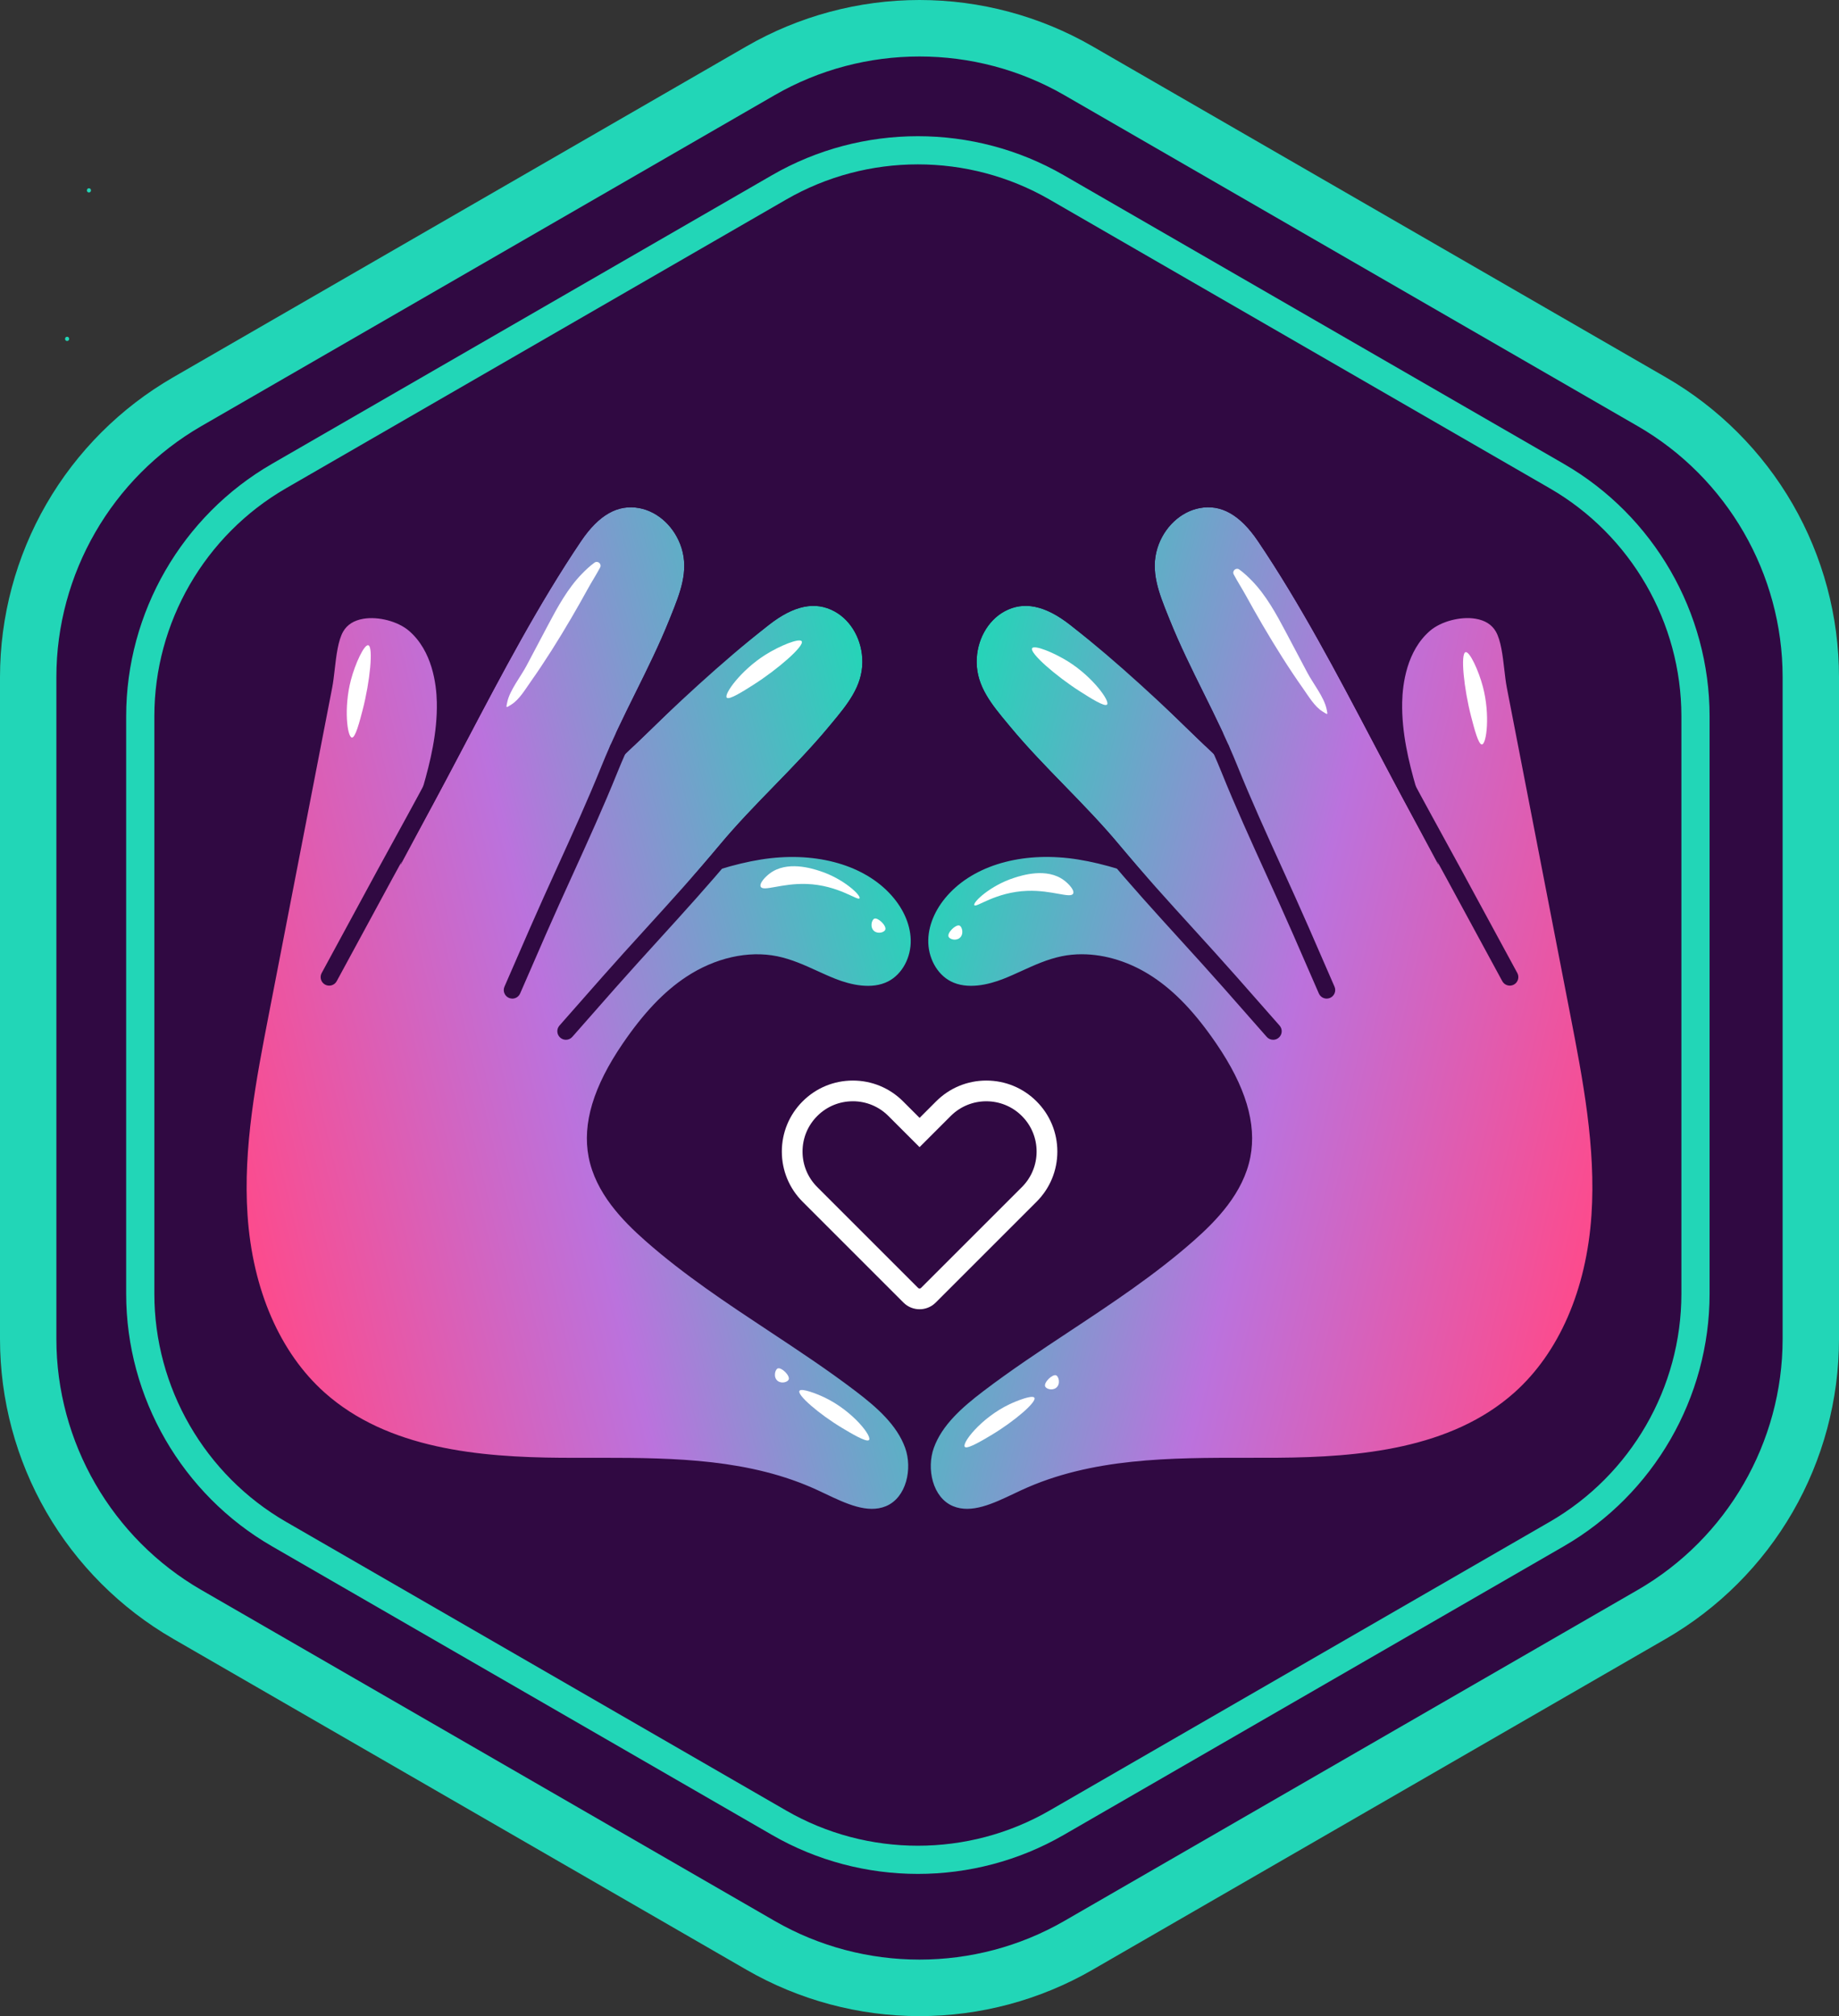 <?xml version="1.0" encoding="UTF-8"?>
<svg id="Layer_1" xmlns="http://www.w3.org/2000/svg" xmlns:xlink="http://www.w3.org/1999/xlink" viewBox="0 0 1305 1430.89">
  <rect x="0" y="0" width="1305" height="1430.89" fill="#333333" stroke="none"/>
  <defs>
    <style>
      .cls-1 {
        fill: url(#linear-gradient-2);
      }

      .cls-2 {
        fill: url(#linear-gradient);
      }

      .cls-3 {
        fill: #300942;
      }

      .cls-4 {
        fill: #fff;
      }

      .cls-5 {
        fill: #22d6b7;
      }
    </style>
    <linearGradient id="linear-gradient" x1="2753.28" y1="173.02" x2="3285.67" y2="173.02" gradientTransform="translate(-2565.43 1278.61) rotate(-13.45)" gradientUnits="userSpaceOnUse">
      <stop offset="0" stop-color="#fe4a8b"/>
      <stop offset=".47" stop-color="#bb72dd"/>
      <stop offset="1" stop-color="#22d6b7"/>
    </linearGradient>
    <linearGradient id="linear-gradient-2" x1="10226.28" y1="1960.41" x2="10758.67" y2="1960.41" gradientTransform="translate(11554.21 1278.61) rotate(-166.55) scale(1 -1)" xlink:href="#linear-gradient"/>
  </defs>
  <g>
    <g>
      <path class="cls-3" d="M20,480.54v469.81c0,80.61,43,155.09,112.81,195.4l406.87,234.91c69.81,40.3,155.82,40.3,225.63,0l406.87-234.91c69.81-40.3,112.81-114.79,112.81-195.4v-469.81c0-80.61-43-155.09-112.81-195.4L765.31,50.23c-69.81-40.3-155.82-40.3-225.63,0l-406.87,234.91c-69.81,40.3-112.81,114.79-112.81,195.4Z"/>
      <path class="cls-5" d="M652.5,1430.89c-43.06,0-85.53-11.38-122.81-32.91l-406.87-234.91c-37.29-21.53-68.38-52.62-89.91-89.91C11.38,1035.88,0,993.41,0,950.35v-469.81c0-43.06,11.38-85.53,32.91-122.81,21.53-37.29,52.62-68.38,89.91-89.91L529.69,32.91C566.97,11.38,609.44,0,652.5,0s85.52,11.38,122.81,32.91l406.87,234.91c37.29,21.53,68.38,52.62,89.91,89.91,21.53,37.29,32.91,79.76,32.91,122.81v469.81c0,43.06-11.38,85.53-32.91,122.81-21.53,37.29-52.62,68.38-89.91,89.91l-406.87,234.91c-37.29,21.53-79.76,32.91-122.81,32.91ZM652.5,40.09c-35.55,0-71.1,9.15-102.81,27.46l-406.87,234.91c-63.42,36.61-102.81,104.85-102.81,178.07v469.81c0,73.23,39.39,141.46,102.81,178.07l406.87,234.91c63.42,36.61,142.21,36.61,205.62,0l406.87-234.91c63.42-36.61,102.81-104.85,102.81-178.07v-469.81c0-73.23-39.4-141.46-102.81-178.07l-406.87-234.91c-31.71-18.31-67.26-27.46-102.81-27.46Z"/>
    </g>
    <path class="cls-5" d="M651.34,1329.96c-35.77,0-71.52-9.21-103.42-27.62l-354.97-204.94c-63.79-36.83-103.42-105.47-103.42-179.14v-409.89c0-73.66,39.63-142.3,103.42-179.14l354.97-204.94c63.79-36.83,143.05-36.83,206.85,0l354.97,204.94c63.79,36.83,103.42,105.47,103.42,179.14v409.89c0,73.66-39.63,142.3-103.42,179.14l-354.97,204.94c-31.89,18.41-67.67,27.62-103.42,27.62ZM651.34,116.66c-32.3,0-64.61,8.32-93.42,24.95l-354.97,204.94c-57.62,33.27-93.42,95.27-93.42,161.81v409.89c0,66.54,35.8,128.54,93.42,161.81l354.97,204.94c57.62,33.27,129.22,33.27,186.85,0l354.97-204.94c57.62-33.27,93.42-95.27,93.42-161.81v-409.89c0-66.54-35.8-128.54-93.42-161.81l-354.97-204.94c-28.81-16.63-61.12-24.95-93.42-24.95Z"/>
  </g>
  <g>
    <g>
      <path class="cls-2" d="M592.8,519.67c12.36-14.91,25.09-29.21,25.22-49.69.11-16.76-8.35-33.44-22.87-41.39-19.02-10.42-37.73-2.12-53.39,10.19-33.31,26.18-64.79,55.63-95.72,85.63-1.56,1.51-4.07-.27-3.15-2.24,12.49-26.74,26.72-52.62,37.73-80.09,7.2-17.98,14.94-35.49,8.8-55.02-5.03-15.98-18.18-29.28-34.45-32.4-21.3-4.09-36.57,9.54-47.71,26.05-38.01,56.33-68.95,119.22-101.27,179.61,5.9-20.41,10.51-40.96,10.05-62.13-.44-20.34-6.42-41.8-21.84-55.08-13.65-11.76-44.95-16.83-55.89,1.98-6.2,10.68-6.22,29.75-8.57,41.87-2.99,15.42-5.98,30.85-8.97,46.27-11.97,61.7-23.93,123.4-35.9,185.1-9.24,47.65-18.53,95.96-15.28,144.39,3.25,48.43,20.52,97.83,56.74,130.15,45.37,40.47,111,47.35,171.8,47.78,60.8.43,124.29-3.11,179.47,22.43,17.08,7.9,36.07,18.7,53.44,11.46,17.61-7.33,23.44-31.02,17-48.98-6.43-17.96-21.63-31.18-36.8-42.75-48.64-37.12-103.33-66.22-149.22-106.7-17.3-15.26-33.98-33.42-38.36-56.07-5.17-26.73,7.9-53.55,23.26-76.03,11.9-17.42,25.7-33.97,43.28-45.62,17.59-11.65,39.43-18.01,60.1-13.79,14.24,2.91,27,10.52,40.53,15.81,13.54,5.29,29.33,8.1,42.24,1.45,12.51-6.44,19.62-21.03,19.24-35.09-.38-14.06-7.41-27.37-17.18-37.49-23.96-24.82-62.19-30.73-96.25-25.25-10.19,1.64-20.17,4.14-30.01,7.16,2.13-2.51,4.27-5.01,6.38-7.54,24.44-29.35,53.13-54.59,77.51-84Z"/>
      <path class="cls-3" d="M618.76,1083.02c-13.28,0-26.43-6.25-38.42-11.94-1.78-.84-3.54-1.68-5.28-2.48-47.34-21.91-102.04-21.88-154.91-21.83-7.24,0-14.72.01-22.05-.04-60.07-.43-127.92-6.62-175.79-49.32-34.13-30.44-55-78.13-58.76-134.27-3.32-49.53,6.18-98.55,15.38-145.95l44.87-231.37c.67-3.46,1.16-7.67,1.67-12.12,1.25-10.84,2.66-23.13,7.61-31.65,4.65-8.01,12.54-13.15,22.8-14.88,14.12-2.37,31.9,2.4,42.29,11.35,14.89,12.83,23.39,33.98,23.94,59.55.15,7.04-.24,13.97-1.01,20.73,25.07-47.64,51.01-96.83,81.13-141.47,15.44-22.89,33.57-32.52,53.88-28.61,17.84,3.43,33.18,17.77,39.09,36.54,6.51,20.68-.84,38.93-7.94,56.57l-1.01,2.52c-7.24,18.07-15.95,35.65-24.37,52.65-1.17,2.37-2.36,4.76-3.54,7.16,24.82-23.69,51.37-47.9,79.68-70.14,21.71-17.06,41.91-20.67,60.05-10.74,15.93,8.72,26.15,27.08,26.02,46.75-.14,21.69-12.72,36.81-24.88,51.43l-1.74,2.09c-12.42,14.99-26.1,29.05-39.32,42.65-10.72,11.02-21.74,22.36-32.04,34.15,4.04-.9,7.97-1.66,11.85-2.28,40.92-6.58,78.89,3.53,101.57,27.03,11.77,12.2,18.48,26.95,18.88,41.54.47,17.13-8.58,33.47-22.52,40.64-12.46,6.42-28.8,6.01-47.23-1.19-4.66-1.82-9.23-3.91-13.65-5.92-8.78-4.01-17.07-7.79-25.89-9.59-17.52-3.58-37.76,1.12-55.54,12.9-14.42,9.55-27.65,23.53-41.63,43.99-18.95,27.73-26.25,51.11-22.32,71.45,4.25,21.96,21.69,39.69,36.41,52.68,26.7,23.55,57.1,43.66,86.5,63.11,20.76,13.73,42.22,27.93,62.38,43.32,16.1,12.28,31.94,26.3,38.83,45.53,3.64,10.16,3.86,21.95.59,32.34-3.62,11.54-11.07,20.16-20.97,24.29-4.85,2.02-9.75,2.86-14.62,2.86ZM426.89,1034.63c52.09,0,105.56.88,153.26,22.96,1.78.82,3.57,1.67,5.38,2.53,14.79,7.02,30.09,14.29,43.18,8.84,14.58-6.07,18.88-26.66,13.63-41.33-5.82-16.26-20.15-28.83-34.77-39.98-19.84-15.14-41.13-29.22-61.72-42.84-29.75-19.68-60.51-40.02-87.83-64.13-16.17-14.26-35.36-33.91-40.3-59.47-4.58-23.69,3.34-50.06,24.21-80.6,14.89-21.79,29.17-36.81,44.94-47.26,20.45-13.54,44.02-18.89,64.67-14.67,10.18,2.08,19.49,6.33,28.5,10.44,4.27,1.95,8.68,3.96,13.02,5.66,10.53,4.11,25.54,7.74,37.26,1.71,9.88-5.09,16.29-16.96,15.95-29.53-.32-11.55-5.81-23.43-15.48-33.44-19.93-20.65-53.92-29.42-90.92-23.48-9.14,1.47-18.69,3.75-29.19,6.97l-19.85,6.09,14.75-17.34c1.69-1.98,3.37-3.96,5.04-5.96,12.29-14.76,25.78-28.64,38.83-42.05,13.06-13.43,26.56-27.32,38.68-41.93h0s1.75-2.1,1.75-2.1c11.3-13.58,21.97-26.41,22.08-43.75.1-15.28-7.64-29.42-19.72-36.03-13.67-7.48-28.95-4.33-46.73,9.64-34.25,26.92-66.02,56.86-95.24,85.22-2.83,2.74-7.04,3.06-10.25.77-3.21-2.28-4.28-6.37-2.62-9.93,4.4-9.42,9.08-18.87,13.61-28,8.32-16.79,16.92-34.15,23.98-51.78l1.02-2.54c6.6-16.39,12.83-31.86,7.62-48.4-4.59-14.57-16.28-25.67-29.81-28.27-15.3-2.94-28.89,4.74-41.54,23.49-30.04,44.53-56.05,93.95-81.19,141.74-6.46,12.27-13.14,24.97-19.76,37.34l-27.15,50.72,15.98-55.27c5.11-17.69,10.28-38.69,9.82-60.32-.27-12.79-3.2-36.37-19.73-50.62-7.76-6.69-21.67-10.37-32.35-8.58-6.69,1.12-11.51,4.16-14.33,9.01-3.68,6.33-4.94,17.28-6.05,26.94-.54,4.69-1.05,9.12-1.81,13.04l-44.87,231.37c-9.04,46.64-18.4,94.87-15.18,142.83,3.55,52.95,22.99,97.71,54.73,126.03,44.86,40.01,110,45.83,167.8,46.24,7.28.05,14.73.05,21.95.04,2.25,0,4.5,0,6.75,0Z"/>
    </g>
    <path class="cls-3" d="M363.55,708.73c-.81,0-1.62-.16-2.41-.5-3.07-1.33-4.49-4.9-3.15-7.98,5.43-12.53,11.27-25.94,18.37-42.2,6.17-14.13,12.67-28.42,18.95-42.24,10.74-23.61,21.84-48.03,31.62-72.3,7.18-17.81,15.77-35.15,24.08-51.92,8.32-16.78,16.92-34.14,23.98-51.76l1.02-2.54c6.6-16.39,12.83-31.86,7.62-48.4-4.59-14.57-16.29-25.67-29.81-28.27-15.3-2.94-28.89,4.74-41.54,23.49-30.04,44.52-56.04,93.94-81.18,141.73-10.17,19.33-20.69,39.33-31.28,58.61-18.15,33.04-26.33,48.16-37.65,69.08-6.18,11.43-13.21,24.41-23.24,42.85-1.6,2.94-5.28,4.03-8.23,2.43-2.94-1.6-4.03-5.28-2.43-8.23,10.02-18.42,17.04-31.4,23.22-42.83,11.33-20.94,19.52-36.06,37.69-69.14,10.54-19.19,21.03-39.13,31.18-58.42,25.3-48.08,51.45-97.79,81.86-142.86,15.44-22.89,33.57-32.52,53.88-28.61,17.84,3.43,33.18,17.77,39.09,36.54,6.51,20.68-.84,38.93-7.94,56.57l-1.01,2.52c-7.24,18.07-15.95,35.64-24.37,52.64-8.21,16.56-16.7,33.69-23.7,51.07-9.88,24.52-21.04,49.06-31.83,72.79-6.27,13.78-12.74,28.03-18.88,42.07-7.1,16.24-12.93,29.64-18.36,42.16-.99,2.29-3.22,3.66-5.57,3.66Z"/>
    <path class="cls-3" d="M401.56,737.95c-1.42,0-2.85-.5-4-1.51-2.52-2.21-2.77-6.04-.56-8.56,9.03-10.29,18.69-21.27,30.41-34.54,10.2-11.56,20.76-23.17,30.98-34.4,17.45-19.19,35.49-39.03,52.24-59.15,12.29-14.76,25.78-28.64,38.83-42.05,13.06-13.43,26.56-27.32,38.68-41.93l1.75-2.11c11.3-13.58,21.96-26.4,22.07-43.74.1-15.28-7.64-29.42-19.72-36.03-13.67-7.48-28.95-4.33-46.73,9.64-41.08,32.28-48.05,39.17-66.69,57.6-8.49,8.39-19.05,18.83-36.1,34.95-2.43,2.3-6.27,2.19-8.57-.24-2.3-2.43-2.19-6.27.24-8.57,16.95-16.03,27.46-26.42,35.9-34.77,18.99-18.77,26.09-25.8,67.72-58.51,21.71-17.06,41.91-20.67,60.05-10.74,15.93,8.72,26.15,27.08,26.02,46.75-.14,21.68-12.71,36.8-24.88,51.42l-1.74,2.09c-12.42,14.99-26.1,29.05-39.32,42.65-12.89,13.25-26.21,26.96-38.2,41.36-16.92,20.32-35.05,40.26-52.58,59.54-10.18,11.2-20.71,22.78-30.86,34.27-11.71,13.27-21.37,24.24-30.38,34.52-1.2,1.37-2.88,2.07-4.56,2.07Z"/>
  </g>
  <g>
    <g>
      <path class="cls-1" d="M712.2,519.67c-12.36-14.91-25.09-29.21-25.22-49.69-.11-16.76,8.35-33.44,22.87-41.39,19.02-10.42,37.73-2.12,53.39,10.19,33.31,26.18,64.79,55.63,95.72,85.63,1.56,1.51,4.07-.27,3.15-2.24-12.49-26.74-26.72-52.62-37.73-80.09-7.2-17.98-14.94-35.49-8.8-55.02,5.03-15.98,18.18-29.28,34.45-32.4,21.3-4.09,36.57,9.54,47.71,26.05,38.01,56.33,68.95,119.22,101.27,179.61-5.9-20.41-10.51-40.96-10.05-62.13.44-20.34,6.42-41.8,21.84-55.08,13.65-11.76,44.95-16.83,55.89,1.98,6.2,10.68,6.22,29.75,8.57,41.87,2.99,15.42,5.98,30.85,8.97,46.27,11.97,61.7,23.93,123.4,35.9,185.1,9.24,47.65,18.53,95.96,15.28,144.39-3.25,48.43-20.52,97.83-56.74,130.15-45.37,40.47-111,47.35-171.8,47.78-60.8.43-124.29-3.11-179.47,22.43-17.08,7.9-36.07,18.7-53.44,11.46-17.61-7.33-23.44-31.02-17-48.98,6.43-17.96,21.63-31.18,36.8-42.75,48.64-37.12,103.33-66.22,149.22-106.7,17.3-15.26,33.98-33.42,38.36-56.07,5.17-26.73-7.9-53.55-23.26-76.03-11.9-17.42-25.7-33.97-43.28-45.62-17.59-11.65-39.43-18.01-60.1-13.79-14.24,2.91-27,10.52-40.53,15.81-13.54,5.29-29.33,8.1-42.24,1.45-12.51-6.44-19.62-21.03-19.24-35.09.38-14.06,7.41-27.37,17.18-37.49,23.96-24.82,62.19-30.73,96.25-25.25,10.19,1.64,20.17,4.14,30.01,7.16-2.13-2.51-4.27-5.01-6.38-7.54-24.44-29.35-53.13-54.59-77.51-84Z"/>
      <path class="cls-3" d="M686.24,1083.02c-4.88,0-9.76-.84-14.62-2.86-9.9-4.12-17.35-12.75-20.97-24.29-3.26-10.39-3.05-22.18.59-32.34,6.89-19.23,22.73-33.25,38.83-45.53,20.17-15.39,41.63-29.59,62.38-43.32,29.4-19.45,59.8-39.56,86.5-63.11,14.72-12.99,32.17-30.72,36.41-52.68,3.93-20.35-3.36-43.72-22.32-71.45-13.98-20.46-27.21-34.43-41.63-43.99-17.78-11.78-38.02-16.48-55.54-12.9-8.82,1.8-17.11,5.59-25.89,9.59-4.42,2.02-8.99,4.1-13.65,5.92-18.43,7.2-34.76,7.61-47.23,1.19-13.94-7.18-22.99-23.51-22.52-40.64.4-14.59,7.1-29.34,18.88-41.54,22.69-23.5,60.66-33.61,101.57-27.03,3.88.62,7.81,1.38,11.85,2.28-10.3-11.79-21.33-23.12-32.04-34.15-13.22-13.6-26.89-27.66-39.32-42.65l-1.74-2.09c-12.16-14.62-24.74-29.74-24.88-51.43-.12-19.68,10.09-38.03,26.02-46.75,18.14-9.93,38.34-6.32,60.05,10.74,28.3,22.24,54.86,46.45,79.68,70.14-1.19-2.4-2.37-4.79-3.55-7.16-8.42-17-17.13-34.57-24.37-52.65l-1.02-2.53c-7.1-17.64-14.44-35.89-7.94-56.57,5.91-18.77,21.25-33.11,39.09-36.54,20.3-3.9,38.44,5.73,53.88,28.61,30.12,44.64,56.07,93.83,81.13,141.47-.77-6.76-1.16-13.7-1.01-20.73.55-25.57,9.05-46.71,23.94-59.55,10.39-8.95,28.17-13.72,42.28-11.35,10.27,1.73,18.15,6.87,22.81,14.88,4.95,8.52,6.36,20.8,7.61,31.64.51,4.45,1,8.66,1.67,12.12l44.87,231.37c9.19,47.4,18.7,96.42,15.38,145.95-3.76,56.14-24.63,103.83-58.76,134.27-47.87,42.7-115.73,48.89-175.79,49.32-7.32.05-14.81.05-22.05.04-52.92-.04-107.58-.08-154.91,21.83-1.74.81-3.5,1.64-5.28,2.48-11.99,5.69-25.15,11.94-38.42,11.94ZM767.72,677.26c16.8,0,34.54,5.57,50.41,16.08,15.77,10.45,30.05,25.47,44.94,47.26,20.87,30.54,28.79,56.91,24.21,80.6-4.94,25.56-24.13,45.21-40.3,59.47-27.33,24.11-58.09,44.46-87.83,64.13-20.59,13.62-41.87,27.7-61.72,42.84-14.61,11.15-28.94,23.71-34.77,39.98-5.26,14.68-.95,35.26,13.63,41.33,13.09,5.45,28.39-1.81,43.18-8.84,1.81-.86,3.61-1.71,5.38-2.53,49.77-23.03,105.83-22.99,160.02-22.95,7.22,0,14.67.01,21.95-.04,57.8-.41,122.94-6.23,167.8-46.24,31.74-28.32,51.18-73.07,54.73-126.03,3.21-47.96-6.14-96.19-15.18-142.83l-44.87-231.37c-.76-3.92-1.27-8.35-1.81-13.04-1.11-9.66-2.38-20.61-6.05-26.94-2.82-4.85-7.64-7.89-14.33-9.01-10.69-1.8-24.59,1.89-32.35,8.58-16.53,14.24-19.46,37.83-19.73,50.62-.46,21.63,4.7,42.63,9.81,60.32l15.98,55.27-27.15-50.72c-6.62-12.37-13.3-25.06-19.75-37.33-25.15-47.8-51.15-97.22-81.2-141.75-12.65-18.74-26.23-26.43-41.54-23.49-13.52,2.6-25.22,13.69-29.81,28.27-5.2,16.54,1.02,32.01,7.62,48.4l1.03,2.55c7.06,17.63,15.66,34.99,23.98,51.77,4.53,9.13,9.21,18.58,13.61,28,1.67,3.56.59,7.65-2.62,9.93-3.21,2.28-7.42,1.97-10.25-.77-29.23-28.36-61-58.31-95.24-85.22-17.78-13.97-33.07-17.12-46.73-9.64-12.07,6.61-19.81,20.76-19.72,36.03.11,17.34,10.78,30.17,22.07,43.74l1.75,2.11h0c12.12,14.62,25.62,28.5,38.68,41.93,13.05,13.42,26.54,27.29,38.83,42.05,1.65,1.99,3.33,3.95,5.01,5.92l14.78,17.38-19.85-6.09c-10.51-3.22-20.06-5.5-29.19-6.97-36.99-5.95-70.99,2.83-90.92,23.48-9.67,10.01-15.16,21.89-15.48,33.44-.34,12.57,6.07,24.44,15.95,29.53,11.72,6.04,26.73,2.4,37.26-1.71,4.35-1.7,8.76-3.71,13.03-5.66,9.01-4.11,18.32-8.36,28.5-10.44,4.63-.95,9.41-1.41,14.26-1.41Z"/>
    </g>
    <path class="cls-3" d="M941.45,708.73c-2.34,0-4.58-1.37-5.57-3.66-5.46-12.59-11.29-25.99-18.36-42.16-6.14-14.04-12.61-28.29-18.88-42.07-10.79-23.73-21.95-48.27-31.83-72.79-7-17.38-15.49-34.51-23.7-51.07-8.42-16.99-17.13-34.57-24.37-52.64l-1.01-2.52c-7.1-17.64-14.45-35.89-7.94-56.57,5.91-18.77,21.25-33.11,39.09-36.54,20.3-3.9,38.44,5.72,53.88,28.61,30.41,45.07,56.57,94.79,81.87,142.87,10.15,19.29,20.64,39.23,31.18,58.41,18.18,33.1,26.37,48.24,37.71,69.19,6.18,11.41,13.2,24.38,23.2,42.78,1.6,2.94.51,6.63-2.43,8.23-2.95,1.6-6.63.51-8.23-2.43-10.01-18.41-17.03-31.39-23.21-42.8-11.33-20.93-19.51-36.05-37.67-69.12-10.59-19.28-21.11-39.27-31.28-58.61-25.14-47.79-51.14-97.21-81.19-141.73-12.65-18.74-26.24-26.43-41.54-23.49-13.52,2.6-25.22,13.69-29.81,28.27-5.21,16.54,1.02,32.02,7.62,48.4l1.02,2.54c7.06,17.63,15.66,34.98,23.98,51.76,8.31,16.77,16.91,34.11,24.08,51.92,9.78,24.28,20.89,48.69,31.62,72.31,6.28,13.82,12.78,28.11,18.95,42.23,7.07,16.19,12.91,29.59,18.37,42.2,1.33,3.07-.08,6.65-3.15,7.98-.79.34-1.6.5-2.41.5Z"/>
    <path class="cls-3" d="M903.44,737.95c-1.69,0-3.36-.7-4.56-2.07-8.94-10.2-18.6-21.16-30.38-34.52-10.14-11.49-20.67-23.07-30.85-34.26-17.54-19.29-35.68-39.23-52.59-59.55-11.99-14.4-25.32-28.11-38.2-41.36-13.22-13.6-26.89-27.66-39.32-42.64l-1.74-2.09c-12.16-14.62-24.74-29.74-24.88-51.42-.12-19.68,10.09-38.03,26.02-46.75,18.14-9.93,38.34-6.32,60.05,10.74,41.62,32.71,48.73,39.73,67.72,58.51,8.44,8.35,18.95,18.74,35.91,34.77,2.43,2.3,2.54,6.14.24,8.57-2.3,2.43-6.14,2.54-8.57.24-17.05-16.12-27.61-26.56-36.1-34.96-18.63-18.42-25.6-25.31-66.68-57.59-17.78-13.97-33.07-17.12-46.73-9.64-12.07,6.61-19.81,20.76-19.72,36.03.11,17.34,10.78,30.17,22.07,43.74l1.75,2.11c12.12,14.62,25.62,28.5,38.68,41.93,13.05,13.42,26.54,27.3,38.83,42.06,16.75,20.12,34.79,39.96,52.25,59.15,10.21,11.23,20.77,22.84,30.97,34.4,11.79,13.36,21.46,24.34,30.41,34.54,2.21,2.52,1.96,6.35-.56,8.56-1.15,1.01-2.58,1.51-4,1.51Z"/>
  </g>
  <path class="cls-4" d="M249.01,482.63c-5.18,19.76-2.58,40.52.7,40.85,2.47.25,5.43-11.15,7.64-19.66,5.17-19.88,7.73-44.94,3.98-45.86-2.9-.71-9.28,13.08-12.32,24.67Z"/>
  <path class="cls-4" d="M543.07,464.77c-17.27,10.92-29.51,27.89-27.34,30.36,1.64,1.87,11.57-4.45,18.99-9.17,17.33-11.02,36.3-27.61,34.18-30.83-1.64-2.49-15.71,3.24-25.83,9.64Z"/>
  <path class="cls-4" d="M546.27,619.89c12.26-9.19,29.91-3.52,35.42-1.75,16.94,5.45,29.41,17.36,28.24,19.39-1.2,2.09-15.01-9.38-37.63-10.16-17.66-.61-30.71,5.64-32.49,1.93-1.14-2.37,3.2-6.97,6.46-9.41Z"/>
  <path class="cls-4" d="M412.83,407.38c-9.9,10.18-17.19,23.47-23.92,36.21-5.12,9.69-10.24,19.38-15.37,29.06-4.02,7.59-11.86,17.3-13.6,25.74-.9,4.36-1.04,4.11,2.97,1.62,5.56-3.45,9.96-10.93,13.66-16.16,10.28-14.56,19.72-29.68,28.73-45.05,4.09-6.98,8.06-14.03,11.97-21.12,2.67-4.85,5.9-9.83,8.58-14.91,1.33-2.52-1.66-5.12-3.98-3.45-3.35,2.41-6.43,5.38-9.05,8.07Z"/>
  <path class="cls-4" d="M584.85,991.69c20.6,9.71,35.15,28.88,31.52,30.53-2.35,1.07-12.66-5.1-18.66-8.69-16.2-9.69-32.73-23.84-30.3-26.54,1.66-1.84,11.85,2.06,17.44,4.7Z"/>
  <path class="cls-4" d="M551.85,971.24c-1.88.83-3.24,6.25,0,8.81,2.76,2.18,7.1.88,7.83-.98,1.11-2.82-5.27-8.96-7.83-7.83Z"/>
  <path class="cls-4" d="M620.39,652.03c-1.88.83-3.24,6.25,0,8.81,2.76,2.18,7.1.88,7.83-.98,1.11-2.82-5.27-8.96-7.83-7.83Z"/>
  <path class="cls-4" d="M1052.33,487.53c5.18,19.76,2.58,40.52-.7,40.85-2.47.25-5.43-11.15-7.64-19.66-5.17-19.88-7.73-44.94-3.98-45.86,2.9-.71,9.28,13.08,12.32,24.67Z"/>
  <path class="cls-4" d="M758.27,469.67c17.27,10.92,29.51,27.89,27.34,30.36-1.64,1.87-11.57-4.45-18.99-9.17-17.33-11.02-36.3-27.61-34.18-30.83,1.64-2.49,15.71,3.24,25.83,9.64Z"/>
  <path class="cls-4" d="M755.07,624.78c-12.26-9.19-29.91-3.52-35.42-1.75-16.94,5.45-29.41,17.36-28.24,19.39,1.2,2.09,15.01-9.38,37.63-10.16,17.66-.61,30.71,5.64,32.49,1.93,1.14-2.37-3.2-6.97-6.46-9.41Z"/>
  <path class="cls-4" d="M888.5,412.28c9.9,10.18,17.19,23.47,23.92,36.21,5.12,9.69,10.24,19.38,15.37,29.06,4.02,7.59,11.86,17.3,13.6,25.74.9,4.36,1.04,4.11-2.97,1.62-5.56-3.45-9.96-10.93-13.66-16.16-10.28-14.56-19.72-29.68-28.73-45.05-4.09-6.98-8.06-14.03-11.97-21.12-2.67-4.85-5.9-9.83-8.58-14.91-1.33-2.52,1.66-5.12,3.98-3.45,3.35,2.41,6.43,5.38,9.05,8.07Z"/>
  <path class="cls-4" d="M716.49,996.58c-20.6,9.71-35.15,28.88-31.52,30.53,2.35,1.07,12.66-5.1,18.66-8.69,16.2-9.69,32.73-23.84,30.3-26.54-1.66-1.84-11.85,2.06-17.44,4.7Z"/>
  <path class="cls-4" d="M749.49,976.13c1.88.83,3.24,6.25,0,8.81-2.76,2.18-7.1.88-7.83-.98-1.11-2.82,5.27-8.96,7.83-7.83Z"/>
  <path class="cls-4" d="M680.94,656.93c1.88.83,3.24,6.25,0,8.81-2.76,2.18-7.1.88-7.83-.98-1.11-2.82,5.27-8.96,7.83-7.83Z"/>
  <path class="cls-4" d="M652.55,929.21c-4.13,0-8.26-1.57-11.41-4.72l-71.57-71.57c-9.52-9.52-14.76-22.17-14.76-35.63s5.24-26.11,14.76-35.63c9.52-9.52,22.17-14.76,35.63-14.76s26.11,5.24,35.63,14.76l11.73,11.73,11.73-11.73c9.52-9.52,22.17-14.76,35.63-14.76s26.11,5.24,35.63,14.76,14.76,22.17,14.76,35.63-5.24,26.11-14.76,35.63l-71.59,71.57c-3.14,3.14-7.27,4.72-11.4,4.72ZM605.2,781.59c-9.53,0-18.5,3.71-25.24,10.45-6.74,6.74-10.46,15.71-10.46,25.24s3.71,18.5,10.46,25.24l71.57,71.57c.56.56,1.47.56,2.03,0l71.59-71.57c6.74-6.74,10.45-15.71,10.45-25.24s-3.71-18.5-10.46-25.24c-13.92-13.92-36.56-13.92-50.48,0l-22.12,22.12-22.12-22.12c-6.74-6.74-15.71-10.46-25.24-10.46Z"/>
  <path class="cls-5" d="M63.12,136.61c1.93,0,1.93-3,0-3s-1.93,3,0,3h0Z"/>
  <path class="cls-5" d="M47.62,242.01c1.93,0,1.93-3,0-3s-1.93,3,0,3h0Z"/>
</svg>